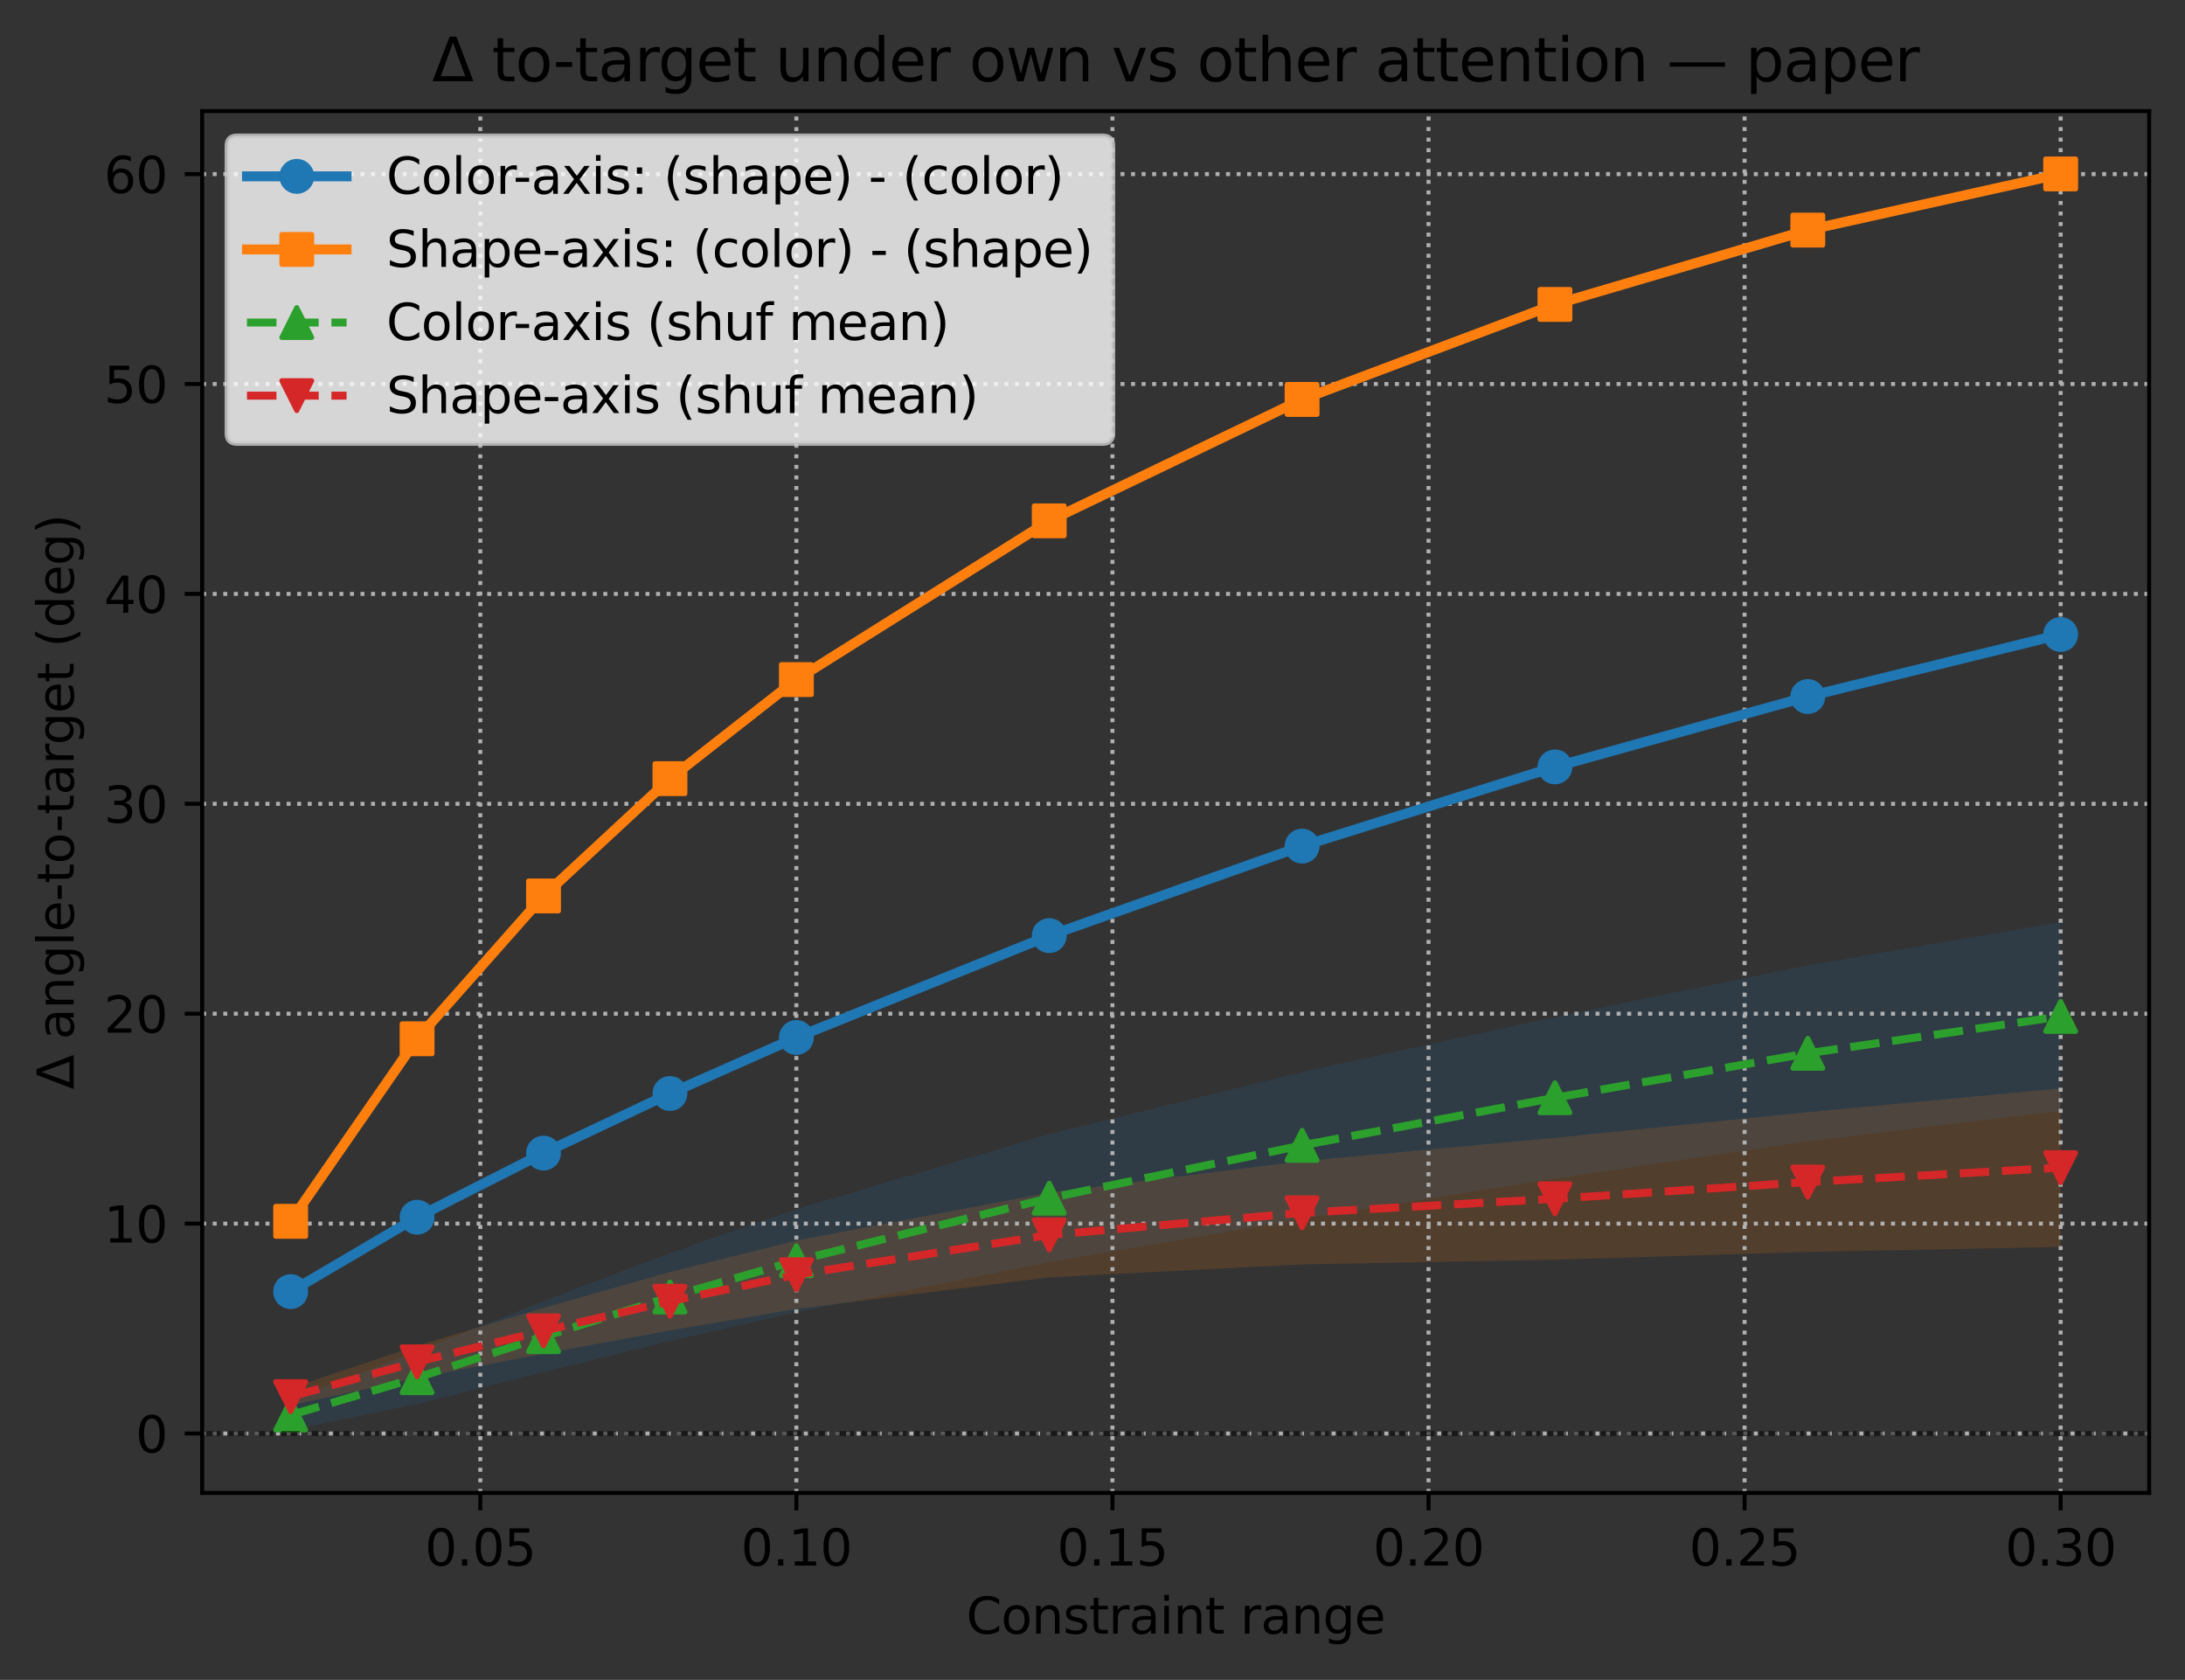 <?xml version="1.0" encoding="utf-8" standalone="no"?>
<!DOCTYPE svg PUBLIC "-//W3C//DTD SVG 1.1//EN"
  "http://www.w3.org/Graphics/SVG/1.1/DTD/svg11.dtd">
<svg xmlns:xlink="http://www.w3.org/1999/xlink" width="438.833pt" height="337.354pt" viewBox="0 0 438.833 337.354" xmlns="http://www.w3.org/2000/svg" version="1.1">
 <rect x="0" y="0" width="438.833" height="337.354" fill="#333333" stroke="none"/>
 <defs>
  <style type="text/css">*{stroke-linejoin: round; stroke-linecap: butt}</style>
 </defs>
 <g id="figure_1">
  <g id="patch_1">
   <path d="M 0 337.354 
L 438.833 337.354 
L 438.833 0 
L 0 0 
L 0 337.354 
z
" style="fill: none"/>
  </g>
  <g id="axes_1">
   <g id="patch_2">
    <path d="M 40.603 299.798 
L 431.633 299.798 
L 431.633 22.318 
L 40.603 22.318 
L 40.603 299.798 
z
" style="fill: none"/>
   </g>
   <g id="FillBetweenPolyCollection_1">
    <path d="M 58.377 281.117 
L 58.377 287.185 
L 83.769 281.914 
L 109.16 275.549 
L 134.552 269.287 
L 159.943 263.516 
L 210.727 253.47 
L 261.51 244.723 
L 312.293 236.654 
L 363.076 229.171 
L 413.859 223.05 
L 413.859 185.182 
L 413.859 185.182 
L 363.076 193.867 
L 312.293 204.239 
L 261.51 215.291 
L 210.727 227.765 
L 159.943 242.819 
L 134.552 251.644 
L 109.16 261.298 
L 83.769 271.421 
L 58.377 281.117 
z
" clip-path="url(#p17e36f7757)" style="fill: #1f77b4; fill-opacity: 0.15"/>
   </g>
   <g id="FillBetweenPolyCollection_2">
    <path d="M 58.377 278.732 
L 58.377 282.204 
L 83.769 276.727 
L 109.16 271.845 
L 134.552 267.176 
L 159.943 262.849 
L 210.727 256.515 
L 261.51 253.91 
L 312.293 252.978 
L 363.076 251.409 
L 413.859 250.402 
L 413.859 218.57 
L 413.859 218.57 
L 363.076 223.346 
L 312.293 228.502 
L 261.51 233.203 
L 210.727 239.491 
L 159.943 249.135 
L 134.552 255.448 
L 109.16 262.657 
L 83.769 270.239 
L 58.377 278.732 
z
" clip-path="url(#p17e36f7757)" style="fill: #ff7f0e; fill-opacity: 0.15"/>
   </g>
   <g id="matplotlib.axis_1">
    <g id="xtick_1">
     <g id="line2d_1">
      <path d="M 96.465 299.798 
L 96.465 22.318 
" clip-path="url(#p17e36f7757)" style="fill: none; stroke-dasharray: 0.8,1.32; stroke-dashoffset: 0; stroke: #b0b0b0; stroke-width: 0.8"/>
     </g>
     <g id="line2d_2">
      <defs>
       <path id="ma9450fa116" d="M 0 0 
L 0 3.5 
" style="stroke: #000000; stroke-width: 0.8"/>
      </defs>
      <g>
       <use xlink:href="#ma9450fa116" x="96.465" y="299.798" style="stroke: #000000; stroke-width: 0.8"/>
      </g>
     </g>
     <g id="text_1">
      <!-- 0.05 -->
      <g transform="translate(85.332 314.397) scale(0.1 -0.1)">
       <defs>
        <path id="DejaVuSans-30" d="M 2034 4250 
Q 1547 4250 1301 3770 
Q 1056 3291 1056 2328 
Q 1056 1369 1301 889 
Q 1547 409 2034 409 
Q 2525 409 2770 889 
Q 3016 1369 3016 2328 
Q 3016 3291 2770 3770 
Q 2525 4250 2034 4250 
z
M 2034 4750 
Q 2819 4750 3233 4129 
Q 3647 3509 3647 2328 
Q 3647 1150 3233 529 
Q 2819 -91 2034 -91 
Q 1250 -91 836 529 
Q 422 1150 422 2328 
Q 422 3509 836 4129 
Q 1250 4750 2034 4750 
z
" transform="scale(0.016)"/>
        <path id="DejaVuSans-2e" d="M 684 794 
L 1344 794 
L 1344 0 
L 684 0 
L 684 794 
z
" transform="scale(0.016)"/>
        <path id="DejaVuSans-35" d="M 691 4666 
L 3169 4666 
L 3169 4134 
L 1269 4134 
L 1269 2991 
Q 1406 3038 1543 3061 
Q 1681 3084 1819 3084 
Q 2600 3084 3056 2656 
Q 3513 2228 3513 1497 
Q 3513 744 3044 326 
Q 2575 -91 1722 -91 
Q 1428 -91 1123 -41 
Q 819 9 494 109 
L 494 744 
Q 775 591 1075 516 
Q 1375 441 1709 441 
Q 2250 441 2565 725 
Q 2881 1009 2881 1497 
Q 2881 1984 2565 2268 
Q 2250 2553 1709 2553 
Q 1456 2553 1204 2497 
Q 953 2441 691 2322 
L 691 4666 
z
" transform="scale(0.016)"/>
       </defs>
       <use xlink:href="#DejaVuSans-30"/>
       <use xlink:href="#DejaVuSans-2e" transform="translate(63.623 0)"/>
       <use xlink:href="#DejaVuSans-30" transform="translate(95.41 0)"/>
       <use xlink:href="#DejaVuSans-35" transform="translate(159.033 0)"/>
      </g>
     </g>
    </g>
    <g id="xtick_2">
     <g id="line2d_3">
      <path d="M 159.943 299.798 
L 159.943 22.318 
" clip-path="url(#p17e36f7757)" style="fill: none; stroke-dasharray: 0.8,1.32; stroke-dashoffset: 0; stroke: #b0b0b0; stroke-width: 0.8"/>
     </g>
     <g id="line2d_4">
      <g>
       <use xlink:href="#ma9450fa116" x="159.943" y="299.798" style="stroke: #000000; stroke-width: 0.8"/>
      </g>
     </g>
     <g id="text_2">
      <!-- 0.10 -->
      <g transform="translate(148.811 314.397) scale(0.1 -0.1)">
       <defs>
        <path id="DejaVuSans-31" d="M 794 531 
L 1825 531 
L 1825 4091 
L 703 3866 
L 703 4441 
L 1819 4666 
L 2450 4666 
L 2450 531 
L 3481 531 
L 3481 0 
L 794 0 
L 794 531 
z
" transform="scale(0.016)"/>
       </defs>
       <use xlink:href="#DejaVuSans-30"/>
       <use xlink:href="#DejaVuSans-2e" transform="translate(63.623 0)"/>
       <use xlink:href="#DejaVuSans-31" transform="translate(95.41 0)"/>
       <use xlink:href="#DejaVuSans-30" transform="translate(159.033 0)"/>
      </g>
     </g>
    </g>
    <g id="xtick_3">
     <g id="line2d_5">
      <path d="M 223.422 299.798 
L 223.422 22.318 
" clip-path="url(#p17e36f7757)" style="fill: none; stroke-dasharray: 0.8,1.32; stroke-dashoffset: 0; stroke: #b0b0b0; stroke-width: 0.8"/>
     </g>
     <g id="line2d_6">
      <g>
       <use xlink:href="#ma9450fa116" x="223.422" y="299.798" style="stroke: #000000; stroke-width: 0.8"/>
      </g>
     </g>
     <g id="text_3">
      <!-- 0.15 -->
      <g transform="translate(212.29 314.397) scale(0.1 -0.1)">
       <use xlink:href="#DejaVuSans-30"/>
       <use xlink:href="#DejaVuSans-2e" transform="translate(63.623 0)"/>
       <use xlink:href="#DejaVuSans-31" transform="translate(95.41 0)"/>
       <use xlink:href="#DejaVuSans-35" transform="translate(159.033 0)"/>
      </g>
     </g>
    </g>
    <g id="xtick_4">
     <g id="line2d_7">
      <path d="M 286.901 299.798 
L 286.901 22.318 
" clip-path="url(#p17e36f7757)" style="fill: none; stroke-dasharray: 0.8,1.32; stroke-dashoffset: 0; stroke: #b0b0b0; stroke-width: 0.8"/>
     </g>
     <g id="line2d_8">
      <g>
       <use xlink:href="#ma9450fa116" x="286.901" y="299.798" style="stroke: #000000; stroke-width: 0.8"/>
      </g>
     </g>
     <g id="text_4">
      <!-- 0.20 -->
      <g transform="translate(275.768 314.397) scale(0.1 -0.1)">
       <defs>
        <path id="DejaVuSans-32" d="M 1228 531 
L 3431 531 
L 3431 0 
L 469 0 
L 469 531 
Q 828 903 1448 1529 
Q 2069 2156 2228 2338 
Q 2531 2678 2651 2914 
Q 2772 3150 2772 3378 
Q 2772 3750 2511 3984 
Q 2250 4219 1831 4219 
Q 1534 4219 1204 4116 
Q 875 4013 500 3803 
L 500 4441 
Q 881 4594 1212 4672 
Q 1544 4750 1819 4750 
Q 2544 4750 2975 4387 
Q 3406 4025 3406 3419 
Q 3406 3131 3298 2873 
Q 3191 2616 2906 2266 
Q 2828 2175 2409 1742 
Q 1991 1309 1228 531 
z
" transform="scale(0.016)"/>
       </defs>
       <use xlink:href="#DejaVuSans-30"/>
       <use xlink:href="#DejaVuSans-2e" transform="translate(63.623 0)"/>
       <use xlink:href="#DejaVuSans-32" transform="translate(95.41 0)"/>
       <use xlink:href="#DejaVuSans-30" transform="translate(159.033 0)"/>
      </g>
     </g>
    </g>
    <g id="xtick_5">
     <g id="line2d_9">
      <path d="M 350.38 299.798 
L 350.38 22.318 
" clip-path="url(#p17e36f7757)" style="fill: none; stroke-dasharray: 0.8,1.32; stroke-dashoffset: 0; stroke: #b0b0b0; stroke-width: 0.8"/>
     </g>
     <g id="line2d_10">
      <g>
       <use xlink:href="#ma9450fa116" x="350.38" y="299.798" style="stroke: #000000; stroke-width: 0.8"/>
      </g>
     </g>
     <g id="text_5">
      <!-- 0.25 -->
      <g transform="translate(339.247 314.397) scale(0.1 -0.1)">
       <use xlink:href="#DejaVuSans-30"/>
       <use xlink:href="#DejaVuSans-2e" transform="translate(63.623 0)"/>
       <use xlink:href="#DejaVuSans-32" transform="translate(95.41 0)"/>
       <use xlink:href="#DejaVuSans-35" transform="translate(159.033 0)"/>
      </g>
     </g>
    </g>
    <g id="xtick_6">
     <g id="line2d_11">
      <path d="M 413.859 299.798 
L 413.859 22.318 
" clip-path="url(#p17e36f7757)" style="fill: none; stroke-dasharray: 0.8,1.32; stroke-dashoffset: 0; stroke: #b0b0b0; stroke-width: 0.8"/>
     </g>
     <g id="line2d_12">
      <g>
       <use xlink:href="#ma9450fa116" x="413.859" y="299.798" style="stroke: #000000; stroke-width: 0.8"/>
      </g>
     </g>
     <g id="text_6">
      <!-- 0.30 -->
      <g transform="translate(402.726 314.397) scale(0.1 -0.1)">
       <defs>
        <path id="DejaVuSans-33" d="M 2597 2516 
Q 3050 2419 3304 2112 
Q 3559 1806 3559 1356 
Q 3559 666 3084 287 
Q 2609 -91 1734 -91 
Q 1441 -91 1130 -33 
Q 819 25 488 141 
L 488 750 
Q 750 597 1062 519 
Q 1375 441 1716 441 
Q 2309 441 2620 675 
Q 2931 909 2931 1356 
Q 2931 1769 2642 2001 
Q 2353 2234 1838 2234 
L 1294 2234 
L 1294 2753 
L 1863 2753 
Q 2328 2753 2575 2939 
Q 2822 3125 2822 3475 
Q 2822 3834 2567 4026 
Q 2313 4219 1838 4219 
Q 1578 4219 1281 4162 
Q 984 4106 628 3988 
L 628 4550 
Q 988 4650 1302 4700 
Q 1616 4750 1894 4750 
Q 2613 4750 3031 4423 
Q 3450 4097 3450 3541 
Q 3450 3153 3228 2886 
Q 3006 2619 2597 2516 
z
" transform="scale(0.016)"/>
       </defs>
       <use xlink:href="#DejaVuSans-30"/>
       <use xlink:href="#DejaVuSans-2e" transform="translate(63.623 0)"/>
       <use xlink:href="#DejaVuSans-33" transform="translate(95.41 0)"/>
       <use xlink:href="#DejaVuSans-30" transform="translate(159.033 0)"/>
      </g>
     </g>
    </g>
    <g id="text_7">
     <!-- Constraint range -->
     <g transform="translate(194.068 328.075) scale(0.1 -0.1)">
      <defs>
       <path id="DejaVuSans-43" d="M 4122 4306 
L 4122 3641 
Q 3803 3938 3442 4084 
Q 3081 4231 2675 4231 
Q 1875 4231 1450 3742 
Q 1025 3253 1025 2328 
Q 1025 1406 1450 917 
Q 1875 428 2675 428 
Q 3081 428 3442 575 
Q 3803 722 4122 1019 
L 4122 359 
Q 3791 134 3420 21 
Q 3050 -91 2638 -91 
Q 1578 -91 968 557 
Q 359 1206 359 2328 
Q 359 3453 968 4101 
Q 1578 4750 2638 4750 
Q 3056 4750 3426 4639 
Q 3797 4528 4122 4306 
z
" transform="scale(0.016)"/>
       <path id="DejaVuSans-6f" d="M 1959 3097 
Q 1497 3097 1228 2736 
Q 959 2375 959 1747 
Q 959 1119 1226 758 
Q 1494 397 1959 397 
Q 2419 397 2687 759 
Q 2956 1122 2956 1747 
Q 2956 2369 2687 2733 
Q 2419 3097 1959 3097 
z
M 1959 3584 
Q 2709 3584 3137 3096 
Q 3566 2609 3566 1747 
Q 3566 888 3137 398 
Q 2709 -91 1959 -91 
Q 1206 -91 779 398 
Q 353 888 353 1747 
Q 353 2609 779 3096 
Q 1206 3584 1959 3584 
z
" transform="scale(0.016)"/>
       <path id="DejaVuSans-6e" d="M 3513 2113 
L 3513 0 
L 2938 0 
L 2938 2094 
Q 2938 2591 2744 2837 
Q 2550 3084 2163 3084 
Q 1697 3084 1428 2787 
Q 1159 2491 1159 1978 
L 1159 0 
L 581 0 
L 581 3500 
L 1159 3500 
L 1159 2956 
Q 1366 3272 1645 3428 
Q 1925 3584 2291 3584 
Q 2894 3584 3203 3211 
Q 3513 2838 3513 2113 
z
" transform="scale(0.016)"/>
       <path id="DejaVuSans-73" d="M 2834 3397 
L 2834 2853 
Q 2591 2978 2328 3040 
Q 2066 3103 1784 3103 
Q 1356 3103 1142 2972 
Q 928 2841 928 2578 
Q 928 2378 1081 2264 
Q 1234 2150 1697 2047 
L 1894 2003 
Q 2506 1872 2764 1633 
Q 3022 1394 3022 966 
Q 3022 478 2636 193 
Q 2250 -91 1575 -91 
Q 1294 -91 989 -36 
Q 684 19 347 128 
L 347 722 
Q 666 556 975 473 
Q 1284 391 1588 391 
Q 1994 391 2212 530 
Q 2431 669 2431 922 
Q 2431 1156 2273 1281 
Q 2116 1406 1581 1522 
L 1381 1569 
Q 847 1681 609 1914 
Q 372 2147 372 2553 
Q 372 3047 722 3315 
Q 1072 3584 1716 3584 
Q 2034 3584 2315 3537 
Q 2597 3491 2834 3397 
z
" transform="scale(0.016)"/>
       <path id="DejaVuSans-74" d="M 1172 4494 
L 1172 3500 
L 2356 3500 
L 2356 3053 
L 1172 3053 
L 1172 1153 
Q 1172 725 1289 603 
Q 1406 481 1766 481 
L 2356 481 
L 2356 0 
L 1766 0 
Q 1100 0 847 248 
Q 594 497 594 1153 
L 594 3053 
L 172 3053 
L 172 3500 
L 594 3500 
L 594 4494 
L 1172 4494 
z
" transform="scale(0.016)"/>
       <path id="DejaVuSans-72" d="M 2631 2963 
Q 2534 3019 2420 3045 
Q 2306 3072 2169 3072 
Q 1681 3072 1420 2755 
Q 1159 2438 1159 1844 
L 1159 0 
L 581 0 
L 581 3500 
L 1159 3500 
L 1159 2956 
Q 1341 3275 1631 3429 
Q 1922 3584 2338 3584 
Q 2397 3584 2469 3576 
Q 2541 3569 2628 3553 
L 2631 2963 
z
" transform="scale(0.016)"/>
       <path id="DejaVuSans-61" d="M 2194 1759 
Q 1497 1759 1228 1600 
Q 959 1441 959 1056 
Q 959 750 1161 570 
Q 1363 391 1709 391 
Q 2188 391 2477 730 
Q 2766 1069 2766 1631 
L 2766 1759 
L 2194 1759 
z
M 3341 1997 
L 3341 0 
L 2766 0 
L 2766 531 
Q 2569 213 2275 61 
Q 1981 -91 1556 -91 
Q 1019 -91 701 211 
Q 384 513 384 1019 
Q 384 1609 779 1909 
Q 1175 2209 1959 2209 
L 2766 2209 
L 2766 2266 
Q 2766 2663 2505 2880 
Q 2244 3097 1772 3097 
Q 1472 3097 1187 3025 
Q 903 2953 641 2809 
L 641 3341 
Q 956 3463 1253 3523 
Q 1550 3584 1831 3584 
Q 2591 3584 2966 3190 
Q 3341 2797 3341 1997 
z
" transform="scale(0.016)"/>
       <path id="DejaVuSans-69" d="M 603 3500 
L 1178 3500 
L 1178 0 
L 603 0 
L 603 3500 
z
M 603 4863 
L 1178 4863 
L 1178 4134 
L 603 4134 
L 603 4863 
z
" transform="scale(0.016)"/>
       <path id="DejaVuSans-20" transform="scale(0.016)"/>
       <path id="DejaVuSans-67" d="M 2906 1791 
Q 2906 2416 2648 2759 
Q 2391 3103 1925 3103 
Q 1463 3103 1205 2759 
Q 947 2416 947 1791 
Q 947 1169 1205 825 
Q 1463 481 1925 481 
Q 2391 481 2648 825 
Q 2906 1169 2906 1791 
z
M 3481 434 
Q 3481 -459 3084 -895 
Q 2688 -1331 1869 -1331 
Q 1566 -1331 1297 -1286 
Q 1028 -1241 775 -1147 
L 775 -588 
Q 1028 -725 1275 -790 
Q 1522 -856 1778 -856 
Q 2344 -856 2625 -561 
Q 2906 -266 2906 331 
L 2906 616 
Q 2728 306 2450 153 
Q 2172 0 1784 0 
Q 1141 0 747 490 
Q 353 981 353 1791 
Q 353 2603 747 3093 
Q 1141 3584 1784 3584 
Q 2172 3584 2450 3431 
Q 2728 3278 2906 2969 
L 2906 3500 
L 3481 3500 
L 3481 434 
z
" transform="scale(0.016)"/>
       <path id="DejaVuSans-65" d="M 3597 1894 
L 3597 1613 
L 953 1613 
Q 991 1019 1311 708 
Q 1631 397 2203 397 
Q 2534 397 2845 478 
Q 3156 559 3463 722 
L 3463 178 
Q 3153 47 2828 -22 
Q 2503 -91 2169 -91 
Q 1331 -91 842 396 
Q 353 884 353 1716 
Q 353 2575 817 3079 
Q 1281 3584 2069 3584 
Q 2775 3584 3186 3129 
Q 3597 2675 3597 1894 
z
M 3022 2063 
Q 3016 2534 2758 2815 
Q 2500 3097 2075 3097 
Q 1594 3097 1305 2825 
Q 1016 2553 972 2059 
L 3022 2063 
z
" transform="scale(0.016)"/>
      </defs>
      <use xlink:href="#DejaVuSans-43"/>
      <use xlink:href="#DejaVuSans-6f" transform="translate(69.824 0)"/>
      <use xlink:href="#DejaVuSans-6e" transform="translate(131.006 0)"/>
      <use xlink:href="#DejaVuSans-73" transform="translate(194.385 0)"/>
      <use xlink:href="#DejaVuSans-74" transform="translate(246.484 0)"/>
      <use xlink:href="#DejaVuSans-72" transform="translate(285.693 0)"/>
      <use xlink:href="#DejaVuSans-61" transform="translate(326.807 0)"/>
      <use xlink:href="#DejaVuSans-69" transform="translate(388.086 0)"/>
      <use xlink:href="#DejaVuSans-6e" transform="translate(415.869 0)"/>
      <use xlink:href="#DejaVuSans-74" transform="translate(479.248 0)"/>
      <use xlink:href="#DejaVuSans-20" transform="translate(518.457 0)"/>
      <use xlink:href="#DejaVuSans-72" transform="translate(550.244 0)"/>
      <use xlink:href="#DejaVuSans-61" transform="translate(591.357 0)"/>
      <use xlink:href="#DejaVuSans-6e" transform="translate(652.637 0)"/>
      <use xlink:href="#DejaVuSans-67" transform="translate(716.016 0)"/>
      <use xlink:href="#DejaVuSans-65" transform="translate(779.492 0)"/>
     </g>
    </g>
   </g>
   <g id="matplotlib.axis_2">
    <g id="ytick_1">
     <g id="line2d_13">
      <path d="M 40.603 287.874 
L 431.633 287.874 
" clip-path="url(#p17e36f7757)" style="fill: none; stroke-dasharray: 0.8,1.32; stroke-dashoffset: 0; stroke: #b0b0b0; stroke-width: 0.8"/>
     </g>
     <g id="line2d_14">
      <defs>
       <path id="m5329d62fd3" d="M 0 0 
L -3.5 0 
" style="stroke: #000000; stroke-width: 0.8"/>
      </defs>
      <g>
       <use xlink:href="#m5329d62fd3" x="40.603" y="287.874" style="stroke: #000000; stroke-width: 0.8"/>
      </g>
     </g>
     <g id="text_8">
      <!-- 0 -->
      <g transform="translate(27.241 291.673) scale(0.1 -0.1)">
       <use xlink:href="#DejaVuSans-30"/>
      </g>
     </g>
    </g>
    <g id="ytick_2">
     <g id="line2d_15">
      <path d="M 40.603 245.722 
L 431.633 245.722 
" clip-path="url(#p17e36f7757)" style="fill: none; stroke-dasharray: 0.8,1.32; stroke-dashoffset: 0; stroke: #b0b0b0; stroke-width: 0.8"/>
     </g>
     <g id="line2d_16">
      <g>
       <use xlink:href="#m5329d62fd3" x="40.603" y="245.722" style="stroke: #000000; stroke-width: 0.8"/>
      </g>
     </g>
     <g id="text_9">
      <!-- 10 -->
      <g transform="translate(20.878 249.521) scale(0.1 -0.1)">
       <use xlink:href="#DejaVuSans-31"/>
       <use xlink:href="#DejaVuSans-30" transform="translate(63.623 0)"/>
      </g>
     </g>
    </g>
    <g id="ytick_3">
     <g id="line2d_17">
      <path d="M 40.603 203.57 
L 431.633 203.57 
" clip-path="url(#p17e36f7757)" style="fill: none; stroke-dasharray: 0.8,1.32; stroke-dashoffset: 0; stroke: #b0b0b0; stroke-width: 0.8"/>
     </g>
     <g id="line2d_18">
      <g>
       <use xlink:href="#m5329d62fd3" x="40.603" y="203.57" style="stroke: #000000; stroke-width: 0.8"/>
      </g>
     </g>
     <g id="text_10">
      <!-- 20 -->
      <g transform="translate(20.878 207.369) scale(0.1 -0.1)">
       <use xlink:href="#DejaVuSans-32"/>
       <use xlink:href="#DejaVuSans-30" transform="translate(63.623 0)"/>
      </g>
     </g>
    </g>
    <g id="ytick_4">
     <g id="line2d_19">
      <path d="M 40.603 161.418 
L 431.633 161.418 
" clip-path="url(#p17e36f7757)" style="fill: none; stroke-dasharray: 0.8,1.32; stroke-dashoffset: 0; stroke: #b0b0b0; stroke-width: 0.8"/>
     </g>
     <g id="line2d_20">
      <g>
       <use xlink:href="#m5329d62fd3" x="40.603" y="161.418" style="stroke: #000000; stroke-width: 0.8"/>
      </g>
     </g>
     <g id="text_11">
      <!-- 30 -->
      <g transform="translate(20.878 165.217) scale(0.1 -0.1)">
       <use xlink:href="#DejaVuSans-33"/>
       <use xlink:href="#DejaVuSans-30" transform="translate(63.623 0)"/>
      </g>
     </g>
    </g>
    <g id="ytick_5">
     <g id="line2d_21">
      <path d="M 40.603 119.266 
L 431.633 119.266 
" clip-path="url(#p17e36f7757)" style="fill: none; stroke-dasharray: 0.8,1.32; stroke-dashoffset: 0; stroke: #b0b0b0; stroke-width: 0.8"/>
     </g>
     <g id="line2d_22">
      <g>
       <use xlink:href="#m5329d62fd3" x="40.603" y="119.266" style="stroke: #000000; stroke-width: 0.8"/>
      </g>
     </g>
     <g id="text_12">
      <!-- 40 -->
      <g transform="translate(20.878 123.065) scale(0.1 -0.1)">
       <defs>
        <path id="DejaVuSans-34" d="M 2419 4116 
L 825 1625 
L 2419 1625 
L 2419 4116 
z
M 2253 4666 
L 3047 4666 
L 3047 1625 
L 3713 1625 
L 3713 1100 
L 3047 1100 
L 3047 0 
L 2419 0 
L 2419 1100 
L 313 1100 
L 313 1709 
L 2253 4666 
z
" transform="scale(0.016)"/>
       </defs>
       <use xlink:href="#DejaVuSans-34"/>
       <use xlink:href="#DejaVuSans-30" transform="translate(63.623 0)"/>
      </g>
     </g>
    </g>
    <g id="ytick_6">
     <g id="line2d_23">
      <path d="M 40.603 77.114 
L 431.633 77.114 
" clip-path="url(#p17e36f7757)" style="fill: none; stroke-dasharray: 0.8,1.32; stroke-dashoffset: 0; stroke: #b0b0b0; stroke-width: 0.8"/>
     </g>
     <g id="line2d_24">
      <g>
       <use xlink:href="#m5329d62fd3" x="40.603" y="77.114" style="stroke: #000000; stroke-width: 0.8"/>
      </g>
     </g>
     <g id="text_13">
      <!-- 50 -->
      <g transform="translate(20.878 80.913) scale(0.1 -0.1)">
       <use xlink:href="#DejaVuSans-35"/>
       <use xlink:href="#DejaVuSans-30" transform="translate(63.623 0)"/>
      </g>
     </g>
    </g>
    <g id="ytick_7">
     <g id="line2d_25">
      <path d="M 40.603 34.962 
L 431.633 34.962 
" clip-path="url(#p17e36f7757)" style="fill: none; stroke-dasharray: 0.8,1.32; stroke-dashoffset: 0; stroke: #b0b0b0; stroke-width: 0.8"/>
     </g>
     <g id="line2d_26">
      <g>
       <use xlink:href="#m5329d62fd3" x="40.603" y="34.962" style="stroke: #000000; stroke-width: 0.8"/>
      </g>
     </g>
     <g id="text_14">
      <!-- 60 -->
      <g transform="translate(20.878 38.761) scale(0.1 -0.1)">
       <defs>
        <path id="DejaVuSans-36" d="M 2113 2584 
Q 1688 2584 1439 2293 
Q 1191 2003 1191 1497 
Q 1191 994 1439 701 
Q 1688 409 2113 409 
Q 2538 409 2786 701 
Q 3034 994 3034 1497 
Q 3034 2003 2786 2293 
Q 2538 2584 2113 2584 
z
M 3366 4563 
L 3366 3988 
Q 3128 4100 2886 4159 
Q 2644 4219 2406 4219 
Q 1781 4219 1451 3797 
Q 1122 3375 1075 2522 
Q 1259 2794 1537 2939 
Q 1816 3084 2150 3084 
Q 2853 3084 3261 2657 
Q 3669 2231 3669 1497 
Q 3669 778 3244 343 
Q 2819 -91 2113 -91 
Q 1303 -91 875 529 
Q 447 1150 447 2328 
Q 447 3434 972 4092 
Q 1497 4750 2381 4750 
Q 2619 4750 2861 4703 
Q 3103 4656 3366 4563 
z
" transform="scale(0.016)"/>
       </defs>
       <use xlink:href="#DejaVuSans-36"/>
       <use xlink:href="#DejaVuSans-30" transform="translate(63.623 0)"/>
      </g>
     </g>
    </g>
    <g id="text_15">
     <!-- Δ angle-to-target (deg) -->
     <g transform="translate(14.798 218.78) rotate(-90) scale(0.1 -0.1)">
      <defs>
       <path id="DejaVuSans-394" d="M 2188 4044 
L 906 525 
L 3472 525 
L 2188 4044 
z
M 50 0 
L 1831 4666 
L 2547 4666 
L 4325 0 
L 50 0 
z
" transform="scale(0.016)"/>
       <path id="DejaVuSans-6c" d="M 603 4863 
L 1178 4863 
L 1178 0 
L 603 0 
L 603 4863 
z
" transform="scale(0.016)"/>
       <path id="DejaVuSans-2d" d="M 313 2009 
L 1997 2009 
L 1997 1497 
L 313 1497 
L 313 2009 
z
" transform="scale(0.016)"/>
       <path id="DejaVuSans-28" d="M 1984 4856 
Q 1566 4138 1362 3434 
Q 1159 2731 1159 2009 
Q 1159 1288 1364 580 
Q 1569 -128 1984 -844 
L 1484 -844 
Q 1016 -109 783 600 
Q 550 1309 550 2009 
Q 550 2706 781 3412 
Q 1013 4119 1484 4856 
L 1984 4856 
z
" transform="scale(0.016)"/>
       <path id="DejaVuSans-64" d="M 2906 2969 
L 2906 4863 
L 3481 4863 
L 3481 0 
L 2906 0 
L 2906 525 
Q 2725 213 2448 61 
Q 2172 -91 1784 -91 
Q 1150 -91 751 415 
Q 353 922 353 1747 
Q 353 2572 751 3078 
Q 1150 3584 1784 3584 
Q 2172 3584 2448 3432 
Q 2725 3281 2906 2969 
z
M 947 1747 
Q 947 1113 1208 752 
Q 1469 391 1925 391 
Q 2381 391 2643 752 
Q 2906 1113 2906 1747 
Q 2906 2381 2643 2742 
Q 2381 3103 1925 3103 
Q 1469 3103 1208 2742 
Q 947 2381 947 1747 
z
" transform="scale(0.016)"/>
       <path id="DejaVuSans-29" d="M 513 4856 
L 1013 4856 
Q 1481 4119 1714 3412 
Q 1947 2706 1947 2009 
Q 1947 1309 1714 600 
Q 1481 -109 1013 -844 
L 513 -844 
Q 928 -128 1133 580 
Q 1338 1288 1338 2009 
Q 1338 2731 1133 3434 
Q 928 4138 513 4856 
z
" transform="scale(0.016)"/>
      </defs>
      <use xlink:href="#DejaVuSans-394"/>
      <use xlink:href="#DejaVuSans-20" transform="translate(68.408 0)"/>
      <use xlink:href="#DejaVuSans-61" transform="translate(100.195 0)"/>
      <use xlink:href="#DejaVuSans-6e" transform="translate(161.475 0)"/>
      <use xlink:href="#DejaVuSans-67" transform="translate(224.854 0)"/>
      <use xlink:href="#DejaVuSans-6c" transform="translate(288.33 0)"/>
      <use xlink:href="#DejaVuSans-65" transform="translate(316.113 0)"/>
      <use xlink:href="#DejaVuSans-2d" transform="translate(377.637 0)"/>
      <use xlink:href="#DejaVuSans-74" transform="translate(413.721 0)"/>
      <use xlink:href="#DejaVuSans-6f" transform="translate(452.93 0)"/>
      <use xlink:href="#DejaVuSans-2d" transform="translate(515.986 0)"/>
      <use xlink:href="#DejaVuSans-74" transform="translate(552.07 0)"/>
      <use xlink:href="#DejaVuSans-61" transform="translate(591.279 0)"/>
      <use xlink:href="#DejaVuSans-72" transform="translate(652.559 0)"/>
      <use xlink:href="#DejaVuSans-67" transform="translate(691.922 0)"/>
      <use xlink:href="#DejaVuSans-65" transform="translate(755.398 0)"/>
      <use xlink:href="#DejaVuSans-74" transform="translate(816.922 0)"/>
      <use xlink:href="#DejaVuSans-20" transform="translate(856.131 0)"/>
      <use xlink:href="#DejaVuSans-28" transform="translate(887.918 0)"/>
      <use xlink:href="#DejaVuSans-64" transform="translate(926.932 0)"/>
      <use xlink:href="#DejaVuSans-65" transform="translate(990.408 0)"/>
      <use xlink:href="#DejaVuSans-67" transform="translate(1051.932 0)"/>
      <use xlink:href="#DejaVuSans-29" transform="translate(1115.408 0)"/>
     </g>
    </g>
   </g>
   <g id="line2d_27">
    <path d="M 58.377 259.378 
L 83.769 244.44 
L 109.16 231.568 
L 134.552 219.594 
L 159.943 208.343 
L 210.727 187.893 
L 261.51 169.916 
L 312.293 154.006 
L 363.076 139.877 
L 413.859 127.415 
" clip-path="url(#p17e36f7757)" style="fill: none; stroke: #1f77b4; stroke-width: 2; stroke-linecap: square"/>
    <defs>
     <path id="mb385ff867d" d="M 0 3 
C 0.796 3 1.559 2.684 2.121 2.121 
C 2.684 1.559 3 0.796 3 0 
C 3 -0.796 2.684 -1.559 2.121 -2.121 
C 1.559 -2.684 0.796 -3 0 -3 
C -0.796 -3 -1.559 -2.684 -2.121 -2.121 
C -2.684 -1.559 -3 -0.796 -3 0 
C -3 0.796 -2.684 1.559 -2.121 2.121 
C -1.559 2.684 -0.796 3 0 3 
z
" style="stroke: #1f77b4"/>
    </defs>
    <g clip-path="url(#p17e36f7757)">
     <use xlink:href="#mb385ff867d" x="58.377" y="259.378" style="fill: #1f77b4; stroke: #1f77b4"/>
     <use xlink:href="#mb385ff867d" x="83.769" y="244.44" style="fill: #1f77b4; stroke: #1f77b4"/>
     <use xlink:href="#mb385ff867d" x="109.16" y="231.568" style="fill: #1f77b4; stroke: #1f77b4"/>
     <use xlink:href="#mb385ff867d" x="134.552" y="219.594" style="fill: #1f77b4; stroke: #1f77b4"/>
     <use xlink:href="#mb385ff867d" x="159.943" y="208.343" style="fill: #1f77b4; stroke: #1f77b4"/>
     <use xlink:href="#mb385ff867d" x="210.727" y="187.893" style="fill: #1f77b4; stroke: #1f77b4"/>
     <use xlink:href="#mb385ff867d" x="261.51" y="169.916" style="fill: #1f77b4; stroke: #1f77b4"/>
     <use xlink:href="#mb385ff867d" x="312.293" y="154.006" style="fill: #1f77b4; stroke: #1f77b4"/>
     <use xlink:href="#mb385ff867d" x="363.076" y="139.877" style="fill: #1f77b4; stroke: #1f77b4"/>
     <use xlink:href="#mb385ff867d" x="413.859" y="127.415" style="fill: #1f77b4; stroke: #1f77b4"/>
    </g>
   </g>
   <g id="line2d_28">
    <path d="M 58.377 245.261 
L 83.769 208.603 
L 109.16 179.924 
L 134.552 156.369 
L 159.943 136.474 
L 210.727 104.599 
L 261.51 80.213 
L 312.293 61.135 
L 363.076 46.212 
L 413.859 34.931 
" clip-path="url(#p17e36f7757)" style="fill: none; stroke: #ff7f0e; stroke-width: 2; stroke-linecap: square"/>
    <defs>
     <path id="m0fa96b98dc" d="M -3 3 
L 3 3 
L 3 -3 
L -3 -3 
z
" style="stroke: #ff7f0e; stroke-linejoin: miter"/>
    </defs>
    <g clip-path="url(#p17e36f7757)">
     <use xlink:href="#m0fa96b98dc" x="58.377" y="245.261" style="fill: #ff7f0e; stroke: #ff7f0e; stroke-linejoin: miter"/>
     <use xlink:href="#m0fa96b98dc" x="83.769" y="208.603" style="fill: #ff7f0e; stroke: #ff7f0e; stroke-linejoin: miter"/>
     <use xlink:href="#m0fa96b98dc" x="109.16" y="179.924" style="fill: #ff7f0e; stroke: #ff7f0e; stroke-linejoin: miter"/>
     <use xlink:href="#m0fa96b98dc" x="134.552" y="156.369" style="fill: #ff7f0e; stroke: #ff7f0e; stroke-linejoin: miter"/>
     <use xlink:href="#m0fa96b98dc" x="159.943" y="136.474" style="fill: #ff7f0e; stroke: #ff7f0e; stroke-linejoin: miter"/>
     <use xlink:href="#m0fa96b98dc" x="210.727" y="104.599" style="fill: #ff7f0e; stroke: #ff7f0e; stroke-linejoin: miter"/>
     <use xlink:href="#m0fa96b98dc" x="261.51" y="80.213" style="fill: #ff7f0e; stroke: #ff7f0e; stroke-linejoin: miter"/>
     <use xlink:href="#m0fa96b98dc" x="312.293" y="61.135" style="fill: #ff7f0e; stroke: #ff7f0e; stroke-linejoin: miter"/>
     <use xlink:href="#m0fa96b98dc" x="363.076" y="46.212" style="fill: #ff7f0e; stroke: #ff7f0e; stroke-linejoin: miter"/>
     <use xlink:href="#m0fa96b98dc" x="413.859" y="34.931" style="fill: #ff7f0e; stroke: #ff7f0e; stroke-linejoin: miter"/>
    </g>
   </g>
   <g id="line2d_29">
    <path d="M 58.377 284.151 
L 83.769 276.667 
L 109.16 268.423 
L 134.552 260.465 
L 159.943 253.168 
L 210.727 240.617 
L 261.51 230.007 
L 312.293 220.447 
L 363.076 211.519 
L 413.859 204.116 
" clip-path="url(#p17e36f7757)" style="fill: none; stroke-dasharray: 5.92,2.56; stroke-dashoffset: 0; stroke: #2ca02c; stroke-width: 1.6"/>
    <defs>
     <path id="mcceb2c5dbd" d="M 0 -3 
L -3 3 
L 3 3 
z
" style="stroke: #2ca02c; stroke-linejoin: miter"/>
    </defs>
    <g clip-path="url(#p17e36f7757)">
     <use xlink:href="#mcceb2c5dbd" x="58.377" y="284.151" style="fill: #2ca02c; stroke: #2ca02c; stroke-linejoin: miter"/>
     <use xlink:href="#mcceb2c5dbd" x="83.769" y="276.667" style="fill: #2ca02c; stroke: #2ca02c; stroke-linejoin: miter"/>
     <use xlink:href="#mcceb2c5dbd" x="109.16" y="268.423" style="fill: #2ca02c; stroke: #2ca02c; stroke-linejoin: miter"/>
     <use xlink:href="#mcceb2c5dbd" x="134.552" y="260.465" style="fill: #2ca02c; stroke: #2ca02c; stroke-linejoin: miter"/>
     <use xlink:href="#mcceb2c5dbd" x="159.943" y="253.168" style="fill: #2ca02c; stroke: #2ca02c; stroke-linejoin: miter"/>
     <use xlink:href="#mcceb2c5dbd" x="210.727" y="240.617" style="fill: #2ca02c; stroke: #2ca02c; stroke-linejoin: miter"/>
     <use xlink:href="#mcceb2c5dbd" x="261.51" y="230.007" style="fill: #2ca02c; stroke: #2ca02c; stroke-linejoin: miter"/>
     <use xlink:href="#mcceb2c5dbd" x="312.293" y="220.447" style="fill: #2ca02c; stroke: #2ca02c; stroke-linejoin: miter"/>
     <use xlink:href="#mcceb2c5dbd" x="363.076" y="211.519" style="fill: #2ca02c; stroke: #2ca02c; stroke-linejoin: miter"/>
     <use xlink:href="#mcceb2c5dbd" x="413.859" y="204.116" style="fill: #2ca02c; stroke: #2ca02c; stroke-linejoin: miter"/>
    </g>
   </g>
   <g id="line2d_30">
    <path d="M 58.377 280.468 
L 83.769 273.483 
L 109.16 267.251 
L 134.552 261.312 
L 159.943 255.992 
L 210.727 248.003 
L 261.51 243.557 
L 312.293 240.74 
L 363.076 237.378 
L 413.859 234.486 
" clip-path="url(#p17e36f7757)" style="fill: none; stroke-dasharray: 5.92,2.56; stroke-dashoffset: 0; stroke: #d62728; stroke-width: 1.6"/>
    <defs>
     <path id="m571de27195" d="M -0 3 
L 3 -3 
L -3 -3 
z
" style="stroke: #d62728; stroke-linejoin: miter"/>
    </defs>
    <g clip-path="url(#p17e36f7757)">
     <use xlink:href="#m571de27195" x="58.377" y="280.468" style="fill: #d62728; stroke: #d62728; stroke-linejoin: miter"/>
     <use xlink:href="#m571de27195" x="83.769" y="273.483" style="fill: #d62728; stroke: #d62728; stroke-linejoin: miter"/>
     <use xlink:href="#m571de27195" x="109.16" y="267.251" style="fill: #d62728; stroke: #d62728; stroke-linejoin: miter"/>
     <use xlink:href="#m571de27195" x="134.552" y="261.312" style="fill: #d62728; stroke: #d62728; stroke-linejoin: miter"/>
     <use xlink:href="#m571de27195" x="159.943" y="255.992" style="fill: #d62728; stroke: #d62728; stroke-linejoin: miter"/>
     <use xlink:href="#m571de27195" x="210.727" y="248.003" style="fill: #d62728; stroke: #d62728; stroke-linejoin: miter"/>
     <use xlink:href="#m571de27195" x="261.51" y="243.557" style="fill: #d62728; stroke: #d62728; stroke-linejoin: miter"/>
     <use xlink:href="#m571de27195" x="312.293" y="240.74" style="fill: #d62728; stroke: #d62728; stroke-linejoin: miter"/>
     <use xlink:href="#m571de27195" x="363.076" y="237.378" style="fill: #d62728; stroke: #d62728; stroke-linejoin: miter"/>
     <use xlink:href="#m571de27195" x="413.859" y="234.486" style="fill: #d62728; stroke: #d62728; stroke-linejoin: miter"/>
    </g>
   </g>
   <g id="line2d_31">
    <path d="M 40.603 287.874 
L 431.633 287.874 
" clip-path="url(#p17e36f7757)" style="fill: none; stroke-dasharray: 3.7,1.6; stroke-dashoffset: 0; stroke: #000000; stroke-opacity: 0.5"/>
   </g>
   <g id="patch_3">
    <path d="M 40.603 299.798 
L 40.603 22.318 
" style="fill: none; stroke: #000000; stroke-width: 0.8; stroke-linejoin: miter; stroke-linecap: square"/>
   </g>
   <g id="patch_4">
    <path d="M 431.633 299.798 
L 431.633 22.318 
" style="fill: none; stroke: #000000; stroke-width: 0.8; stroke-linejoin: miter; stroke-linecap: square"/>
   </g>
   <g id="patch_5">
    <path d="M 40.603 299.798 
L 431.633 299.798 
" style="fill: none; stroke: #000000; stroke-width: 0.8; stroke-linejoin: miter; stroke-linecap: square"/>
   </g>
   <g id="patch_6">
    <path d="M 40.603 22.318 
L 431.633 22.318 
" style="fill: none; stroke: #000000; stroke-width: 0.8; stroke-linejoin: miter; stroke-linecap: square"/>
   </g>
   <g id="text_16">
    <!-- Δ to-target under own vs other attention — paper -->
    <g transform="translate(86.778 16.318) scale(0.12 -0.12)">
     <defs>
      <path id="DejaVuSans-75" d="M 544 1381 
L 544 3500 
L 1119 3500 
L 1119 1403 
Q 1119 906 1312 657 
Q 1506 409 1894 409 
Q 2359 409 2629 706 
Q 2900 1003 2900 1516 
L 2900 3500 
L 3475 3500 
L 3475 0 
L 2900 0 
L 2900 538 
Q 2691 219 2414 64 
Q 2138 -91 1772 -91 
Q 1169 -91 856 284 
Q 544 659 544 1381 
z
M 1991 3584 
L 1991 3584 
z
" transform="scale(0.016)"/>
      <path id="DejaVuSans-77" d="M 269 3500 
L 844 3500 
L 1563 769 
L 2278 3500 
L 2956 3500 
L 3675 769 
L 4391 3500 
L 4966 3500 
L 4050 0 
L 3372 0 
L 2619 2869 
L 1863 0 
L 1184 0 
L 269 3500 
z
" transform="scale(0.016)"/>
      <path id="DejaVuSans-76" d="M 191 3500 
L 800 3500 
L 1894 563 
L 2988 3500 
L 3597 3500 
L 2284 0 
L 1503 0 
L 191 3500 
z
" transform="scale(0.016)"/>
      <path id="DejaVuSans-68" d="M 3513 2113 
L 3513 0 
L 2938 0 
L 2938 2094 
Q 2938 2591 2744 2837 
Q 2550 3084 2163 3084 
Q 1697 3084 1428 2787 
Q 1159 2491 1159 1978 
L 1159 0 
L 581 0 
L 581 4863 
L 1159 4863 
L 1159 2956 
Q 1366 3272 1645 3428 
Q 1925 3584 2291 3584 
Q 2894 3584 3203 3211 
Q 3513 2838 3513 2113 
z
" transform="scale(0.016)"/>
      <path id="DejaVuSans-2014" d="M 313 1978 
L 6088 1978 
L 6088 1528 
L 313 1528 
L 313 1978 
z
" transform="scale(0.016)"/>
      <path id="DejaVuSans-70" d="M 1159 525 
L 1159 -1331 
L 581 -1331 
L 581 3500 
L 1159 3500 
L 1159 2969 
Q 1341 3281 1617 3432 
Q 1894 3584 2278 3584 
Q 2916 3584 3314 3078 
Q 3713 2572 3713 1747 
Q 3713 922 3314 415 
Q 2916 -91 2278 -91 
Q 1894 -91 1617 61 
Q 1341 213 1159 525 
z
M 3116 1747 
Q 3116 2381 2855 2742 
Q 2594 3103 2138 3103 
Q 1681 3103 1420 2742 
Q 1159 2381 1159 1747 
Q 1159 1113 1420 752 
Q 1681 391 2138 391 
Q 2594 391 2855 752 
Q 3116 1113 3116 1747 
z
" transform="scale(0.016)"/>
     </defs>
     <use xlink:href="#DejaVuSans-394"/>
     <use xlink:href="#DejaVuSans-20" transform="translate(68.408 0)"/>
     <use xlink:href="#DejaVuSans-74" transform="translate(100.195 0)"/>
     <use xlink:href="#DejaVuSans-6f" transform="translate(139.404 0)"/>
     <use xlink:href="#DejaVuSans-2d" transform="translate(202.461 0)"/>
     <use xlink:href="#DejaVuSans-74" transform="translate(238.545 0)"/>
     <use xlink:href="#DejaVuSans-61" transform="translate(277.754 0)"/>
     <use xlink:href="#DejaVuSans-72" transform="translate(339.033 0)"/>
     <use xlink:href="#DejaVuSans-67" transform="translate(378.396 0)"/>
     <use xlink:href="#DejaVuSans-65" transform="translate(441.873 0)"/>
     <use xlink:href="#DejaVuSans-74" transform="translate(503.396 0)"/>
     <use xlink:href="#DejaVuSans-20" transform="translate(542.605 0)"/>
     <use xlink:href="#DejaVuSans-75" transform="translate(574.393 0)"/>
     <use xlink:href="#DejaVuSans-6e" transform="translate(637.771 0)"/>
     <use xlink:href="#DejaVuSans-64" transform="translate(701.15 0)"/>
     <use xlink:href="#DejaVuSans-65" transform="translate(764.627 0)"/>
     <use xlink:href="#DejaVuSans-72" transform="translate(826.15 0)"/>
     <use xlink:href="#DejaVuSans-20" transform="translate(867.264 0)"/>
     <use xlink:href="#DejaVuSans-6f" transform="translate(899.051 0)"/>
     <use xlink:href="#DejaVuSans-77" transform="translate(960.232 0)"/>
     <use xlink:href="#DejaVuSans-6e" transform="translate(1042.02 0)"/>
     <use xlink:href="#DejaVuSans-20" transform="translate(1105.398 0)"/>
     <use xlink:href="#DejaVuSans-76" transform="translate(1137.186 0)"/>
     <use xlink:href="#DejaVuSans-73" transform="translate(1196.365 0)"/>
     <use xlink:href="#DejaVuSans-20" transform="translate(1248.465 0)"/>
     <use xlink:href="#DejaVuSans-6f" transform="translate(1280.252 0)"/>
     <use xlink:href="#DejaVuSans-74" transform="translate(1341.434 0)"/>
     <use xlink:href="#DejaVuSans-68" transform="translate(1380.643 0)"/>
     <use xlink:href="#DejaVuSans-65" transform="translate(1444.021 0)"/>
     <use xlink:href="#DejaVuSans-72" transform="translate(1505.545 0)"/>
     <use xlink:href="#DejaVuSans-20" transform="translate(1546.658 0)"/>
     <use xlink:href="#DejaVuSans-61" transform="translate(1578.445 0)"/>
     <use xlink:href="#DejaVuSans-74" transform="translate(1639.725 0)"/>
     <use xlink:href="#DejaVuSans-74" transform="translate(1678.934 0)"/>
     <use xlink:href="#DejaVuSans-65" transform="translate(1718.143 0)"/>
     <use xlink:href="#DejaVuSans-6e" transform="translate(1779.666 0)"/>
     <use xlink:href="#DejaVuSans-74" transform="translate(1843.045 0)"/>
     <use xlink:href="#DejaVuSans-69" transform="translate(1882.254 0)"/>
     <use xlink:href="#DejaVuSans-6f" transform="translate(1910.037 0)"/>
     <use xlink:href="#DejaVuSans-6e" transform="translate(1971.219 0)"/>
     <use xlink:href="#DejaVuSans-20" transform="translate(2034.598 0)"/>
     <use xlink:href="#DejaVuSans-2014" transform="translate(2066.385 0)"/>
     <use xlink:href="#DejaVuSans-20" transform="translate(2166.385 0)"/>
     <use xlink:href="#DejaVuSans-70" transform="translate(2198.172 0)"/>
     <use xlink:href="#DejaVuSans-61" transform="translate(2261.648 0)"/>
     <use xlink:href="#DejaVuSans-70" transform="translate(2322.928 0)"/>
     <use xlink:href="#DejaVuSans-65" transform="translate(2386.404 0)"/>
     <use xlink:href="#DejaVuSans-72" transform="translate(2447.928 0)"/>
    </g>
   </g>
   <g id="legend_1">
    <g id="patch_7">
     <path d="M 47.603 89.031 
L 221.48 89.031 
Q 223.48 89.031 223.48 87.031 
L 223.48 29.318 
Q 223.48 27.318 221.48 27.318 
L 47.603 27.318 
Q 45.603 27.318 45.603 29.318 
L 45.603 87.031 
Q 45.603 89.031 47.603 89.031 
z
" style="fill: #ffffff; opacity: 0.8; stroke: #cccccc; stroke-linejoin: miter"/>
    </g>
    <g id="line2d_32">
     <path d="M 49.603 35.417 
L 59.603 35.417 
L 69.603 35.417 
" style="fill: none; stroke: #1f77b4; stroke-width: 2; stroke-linecap: square"/>
     <g>
      <use xlink:href="#mb385ff867d" x="59.603" y="35.417" style="fill: #1f77b4; stroke: #1f77b4"/>
     </g>
    </g>
    <g id="text_17">
     <!-- Color-axis: (shape) - (color) -->
     <g transform="translate(77.603 38.917) scale(0.1 -0.1)">
      <defs>
       <path id="DejaVuSans-78" d="M 3513 3500 
L 2247 1797 
L 3578 0 
L 2900 0 
L 1881 1375 
L 863 0 
L 184 0 
L 1544 1831 
L 300 3500 
L 978 3500 
L 1906 2253 
L 2834 3500 
L 3513 3500 
z
" transform="scale(0.016)"/>
       <path id="DejaVuSans-3a" d="M 750 794 
L 1409 794 
L 1409 0 
L 750 0 
L 750 794 
z
M 750 3309 
L 1409 3309 
L 1409 2516 
L 750 2516 
L 750 3309 
z
" transform="scale(0.016)"/>
       <path id="DejaVuSans-63" d="M 3122 3366 
L 3122 2828 
Q 2878 2963 2633 3030 
Q 2388 3097 2138 3097 
Q 1578 3097 1268 2742 
Q 959 2388 959 1747 
Q 959 1106 1268 751 
Q 1578 397 2138 397 
Q 2388 397 2633 464 
Q 2878 531 3122 666 
L 3122 134 
Q 2881 22 2623 -34 
Q 2366 -91 2075 -91 
Q 1284 -91 818 406 
Q 353 903 353 1747 
Q 353 2603 823 3093 
Q 1294 3584 2113 3584 
Q 2378 3584 2631 3529 
Q 2884 3475 3122 3366 
z
" transform="scale(0.016)"/>
      </defs>
      <use xlink:href="#DejaVuSans-43"/>
      <use xlink:href="#DejaVuSans-6f" transform="translate(69.824 0)"/>
      <use xlink:href="#DejaVuSans-6c" transform="translate(131.006 0)"/>
      <use xlink:href="#DejaVuSans-6f" transform="translate(158.789 0)"/>
      <use xlink:href="#DejaVuSans-72" transform="translate(219.971 0)"/>
      <use xlink:href="#DejaVuSans-2d" transform="translate(254.709 0)"/>
      <use xlink:href="#DejaVuSans-61" transform="translate(290.793 0)"/>
      <use xlink:href="#DejaVuSans-78" transform="translate(352.072 0)"/>
      <use xlink:href="#DejaVuSans-69" transform="translate(411.252 0)"/>
      <use xlink:href="#DejaVuSans-73" transform="translate(439.035 0)"/>
      <use xlink:href="#DejaVuSans-3a" transform="translate(491.135 0)"/>
      <use xlink:href="#DejaVuSans-20" transform="translate(524.826 0)"/>
      <use xlink:href="#DejaVuSans-28" transform="translate(556.613 0)"/>
      <use xlink:href="#DejaVuSans-73" transform="translate(595.627 0)"/>
      <use xlink:href="#DejaVuSans-68" transform="translate(647.727 0)"/>
      <use xlink:href="#DejaVuSans-61" transform="translate(711.105 0)"/>
      <use xlink:href="#DejaVuSans-70" transform="translate(772.385 0)"/>
      <use xlink:href="#DejaVuSans-65" transform="translate(835.861 0)"/>
      <use xlink:href="#DejaVuSans-29" transform="translate(897.385 0)"/>
      <use xlink:href="#DejaVuSans-20" transform="translate(936.398 0)"/>
      <use xlink:href="#DejaVuSans-2d" transform="translate(968.186 0)"/>
      <use xlink:href="#DejaVuSans-20" transform="translate(1004.27 0)"/>
      <use xlink:href="#DejaVuSans-28" transform="translate(1036.057 0)"/>
      <use xlink:href="#DejaVuSans-63" transform="translate(1075.07 0)"/>
      <use xlink:href="#DejaVuSans-6f" transform="translate(1130.051 0)"/>
      <use xlink:href="#DejaVuSans-6c" transform="translate(1191.232 0)"/>
      <use xlink:href="#DejaVuSans-6f" transform="translate(1219.016 0)"/>
      <use xlink:href="#DejaVuSans-72" transform="translate(1280.197 0)"/>
      <use xlink:href="#DejaVuSans-29" transform="translate(1321.311 0)"/>
     </g>
    </g>
    <g id="line2d_33">
     <path d="M 49.603 50.095 
L 59.603 50.095 
L 69.603 50.095 
" style="fill: none; stroke: #ff7f0e; stroke-width: 2; stroke-linecap: square"/>
     <g>
      <use xlink:href="#m0fa96b98dc" x="59.603" y="50.095" style="fill: #ff7f0e; stroke: #ff7f0e; stroke-linejoin: miter"/>
     </g>
    </g>
    <g id="text_18">
     <!-- Shape-axis: (color) - (shape) -->
     <g transform="translate(77.603 53.595) scale(0.1 -0.1)">
      <defs>
       <path id="DejaVuSans-53" d="M 3425 4513 
L 3425 3897 
Q 3066 4069 2747 4153 
Q 2428 4238 2131 4238 
Q 1616 4238 1336 4038 
Q 1056 3838 1056 3469 
Q 1056 3159 1242 3001 
Q 1428 2844 1947 2747 
L 2328 2669 
Q 3034 2534 3370 2195 
Q 3706 1856 3706 1288 
Q 3706 609 3251 259 
Q 2797 -91 1919 -91 
Q 1588 -91 1214 -16 
Q 841 59 441 206 
L 441 856 
Q 825 641 1194 531 
Q 1563 422 1919 422 
Q 2459 422 2753 634 
Q 3047 847 3047 1241 
Q 3047 1584 2836 1778 
Q 2625 1972 2144 2069 
L 1759 2144 
Q 1053 2284 737 2584 
Q 422 2884 422 3419 
Q 422 4038 858 4394 
Q 1294 4750 2059 4750 
Q 2388 4750 2728 4690 
Q 3069 4631 3425 4513 
z
" transform="scale(0.016)"/>
      </defs>
      <use xlink:href="#DejaVuSans-53"/>
      <use xlink:href="#DejaVuSans-68" transform="translate(63.477 0)"/>
      <use xlink:href="#DejaVuSans-61" transform="translate(126.855 0)"/>
      <use xlink:href="#DejaVuSans-70" transform="translate(188.135 0)"/>
      <use xlink:href="#DejaVuSans-65" transform="translate(251.611 0)"/>
      <use xlink:href="#DejaVuSans-2d" transform="translate(313.135 0)"/>
      <use xlink:href="#DejaVuSans-61" transform="translate(349.219 0)"/>
      <use xlink:href="#DejaVuSans-78" transform="translate(410.498 0)"/>
      <use xlink:href="#DejaVuSans-69" transform="translate(469.678 0)"/>
      <use xlink:href="#DejaVuSans-73" transform="translate(497.461 0)"/>
      <use xlink:href="#DejaVuSans-3a" transform="translate(549.561 0)"/>
      <use xlink:href="#DejaVuSans-20" transform="translate(583.252 0)"/>
      <use xlink:href="#DejaVuSans-28" transform="translate(615.039 0)"/>
      <use xlink:href="#DejaVuSans-63" transform="translate(654.053 0)"/>
      <use xlink:href="#DejaVuSans-6f" transform="translate(709.033 0)"/>
      <use xlink:href="#DejaVuSans-6c" transform="translate(770.215 0)"/>
      <use xlink:href="#DejaVuSans-6f" transform="translate(797.998 0)"/>
      <use xlink:href="#DejaVuSans-72" transform="translate(859.18 0)"/>
      <use xlink:href="#DejaVuSans-29" transform="translate(900.293 0)"/>
      <use xlink:href="#DejaVuSans-20" transform="translate(939.307 0)"/>
      <use xlink:href="#DejaVuSans-2d" transform="translate(971.094 0)"/>
      <use xlink:href="#DejaVuSans-20" transform="translate(1007.178 0)"/>
      <use xlink:href="#DejaVuSans-28" transform="translate(1038.965 0)"/>
      <use xlink:href="#DejaVuSans-73" transform="translate(1077.979 0)"/>
      <use xlink:href="#DejaVuSans-68" transform="translate(1130.078 0)"/>
      <use xlink:href="#DejaVuSans-61" transform="translate(1193.457 0)"/>
      <use xlink:href="#DejaVuSans-70" transform="translate(1254.736 0)"/>
      <use xlink:href="#DejaVuSans-65" transform="translate(1318.213 0)"/>
      <use xlink:href="#DejaVuSans-29" transform="translate(1379.736 0)"/>
     </g>
    </g>
    <g id="line2d_34">
     <path d="M 49.603 64.773 
L 59.603 64.773 
L 69.603 64.773 
" style="fill: none; stroke-dasharray: 5.92,2.56; stroke-dashoffset: 0; stroke: #2ca02c; stroke-width: 1.6"/>
     <g>
      <use xlink:href="#mcceb2c5dbd" x="59.603" y="64.773" style="fill: #2ca02c; stroke: #2ca02c; stroke-linejoin: miter"/>
     </g>
    </g>
    <g id="text_19">
     <!-- Color-axis (shuf mean) -->
     <g transform="translate(77.603 68.273) scale(0.1 -0.1)">
      <defs>
       <path id="DejaVuSans-66" d="M 2375 4863 
L 2375 4384 
L 1825 4384 
Q 1516 4384 1395 4259 
Q 1275 4134 1275 3809 
L 1275 3500 
L 2222 3500 
L 2222 3053 
L 1275 3053 
L 1275 0 
L 697 0 
L 697 3053 
L 147 3053 
L 147 3500 
L 697 3500 
L 697 3744 
Q 697 4328 969 4595 
Q 1241 4863 1831 4863 
L 2375 4863 
z
" transform="scale(0.016)"/>
       <path id="DejaVuSans-6d" d="M 3328 2828 
Q 3544 3216 3844 3400 
Q 4144 3584 4550 3584 
Q 5097 3584 5394 3201 
Q 5691 2819 5691 2113 
L 5691 0 
L 5113 0 
L 5113 2094 
Q 5113 2597 4934 2840 
Q 4756 3084 4391 3084 
Q 3944 3084 3684 2787 
Q 3425 2491 3425 1978 
L 3425 0 
L 2847 0 
L 2847 2094 
Q 2847 2600 2669 2842 
Q 2491 3084 2119 3084 
Q 1678 3084 1418 2786 
Q 1159 2488 1159 1978 
L 1159 0 
L 581 0 
L 581 3500 
L 1159 3500 
L 1159 2956 
Q 1356 3278 1631 3431 
Q 1906 3584 2284 3584 
Q 2666 3584 2933 3390 
Q 3200 3197 3328 2828 
z
" transform="scale(0.016)"/>
      </defs>
      <use xlink:href="#DejaVuSans-43"/>
      <use xlink:href="#DejaVuSans-6f" transform="translate(69.824 0)"/>
      <use xlink:href="#DejaVuSans-6c" transform="translate(131.006 0)"/>
      <use xlink:href="#DejaVuSans-6f" transform="translate(158.789 0)"/>
      <use xlink:href="#DejaVuSans-72" transform="translate(219.971 0)"/>
      <use xlink:href="#DejaVuSans-2d" transform="translate(254.709 0)"/>
      <use xlink:href="#DejaVuSans-61" transform="translate(290.793 0)"/>
      <use xlink:href="#DejaVuSans-78" transform="translate(352.072 0)"/>
      <use xlink:href="#DejaVuSans-69" transform="translate(411.252 0)"/>
      <use xlink:href="#DejaVuSans-73" transform="translate(439.035 0)"/>
      <use xlink:href="#DejaVuSans-20" transform="translate(491.135 0)"/>
      <use xlink:href="#DejaVuSans-28" transform="translate(522.922 0)"/>
      <use xlink:href="#DejaVuSans-73" transform="translate(561.936 0)"/>
      <use xlink:href="#DejaVuSans-68" transform="translate(614.035 0)"/>
      <use xlink:href="#DejaVuSans-75" transform="translate(677.414 0)"/>
      <use xlink:href="#DejaVuSans-66" transform="translate(740.793 0)"/>
      <use xlink:href="#DejaVuSans-20" transform="translate(775.998 0)"/>
      <use xlink:href="#DejaVuSans-6d" transform="translate(807.785 0)"/>
      <use xlink:href="#DejaVuSans-65" transform="translate(905.197 0)"/>
      <use xlink:href="#DejaVuSans-61" transform="translate(966.721 0)"/>
      <use xlink:href="#DejaVuSans-6e" transform="translate(1028 0)"/>
      <use xlink:href="#DejaVuSans-29" transform="translate(1091.379 0)"/>
     </g>
    </g>
    <g id="line2d_35">
     <path d="M 49.603 79.451 
L 59.603 79.451 
L 69.603 79.451 
" style="fill: none; stroke-dasharray: 5.92,2.56; stroke-dashoffset: 0; stroke: #d62728; stroke-width: 1.6"/>
     <g>
      <use xlink:href="#m571de27195" x="59.603" y="79.451" style="fill: #d62728; stroke: #d62728; stroke-linejoin: miter"/>
     </g>
    </g>
    <g id="text_20">
     <!-- Shape-axis (shuf mean) -->
     <g transform="translate(77.603 82.951) scale(0.1 -0.1)">
      <use xlink:href="#DejaVuSans-53"/>
      <use xlink:href="#DejaVuSans-68" transform="translate(63.477 0)"/>
      <use xlink:href="#DejaVuSans-61" transform="translate(126.855 0)"/>
      <use xlink:href="#DejaVuSans-70" transform="translate(188.135 0)"/>
      <use xlink:href="#DejaVuSans-65" transform="translate(251.611 0)"/>
      <use xlink:href="#DejaVuSans-2d" transform="translate(313.135 0)"/>
      <use xlink:href="#DejaVuSans-61" transform="translate(349.219 0)"/>
      <use xlink:href="#DejaVuSans-78" transform="translate(410.498 0)"/>
      <use xlink:href="#DejaVuSans-69" transform="translate(469.678 0)"/>
      <use xlink:href="#DejaVuSans-73" transform="translate(497.461 0)"/>
      <use xlink:href="#DejaVuSans-20" transform="translate(549.561 0)"/>
      <use xlink:href="#DejaVuSans-28" transform="translate(581.348 0)"/>
      <use xlink:href="#DejaVuSans-73" transform="translate(620.361 0)"/>
      <use xlink:href="#DejaVuSans-68" transform="translate(672.461 0)"/>
      <use xlink:href="#DejaVuSans-75" transform="translate(735.84 0)"/>
      <use xlink:href="#DejaVuSans-66" transform="translate(799.219 0)"/>
      <use xlink:href="#DejaVuSans-20" transform="translate(834.424 0)"/>
      <use xlink:href="#DejaVuSans-6d" transform="translate(866.211 0)"/>
      <use xlink:href="#DejaVuSans-65" transform="translate(963.623 0)"/>
      <use xlink:href="#DejaVuSans-61" transform="translate(1025.146 0)"/>
      <use xlink:href="#DejaVuSans-6e" transform="translate(1086.426 0)"/>
      <use xlink:href="#DejaVuSans-29" transform="translate(1149.805 0)"/>
     </g>
    </g>
   </g>
  </g>
 </g>
 <defs>
  <clipPath id="p17e36f7757">
   <rect x="40.603" y="22.318" width="391.03" height="277.48"/>
  </clipPath>
 </defs>
</svg>
